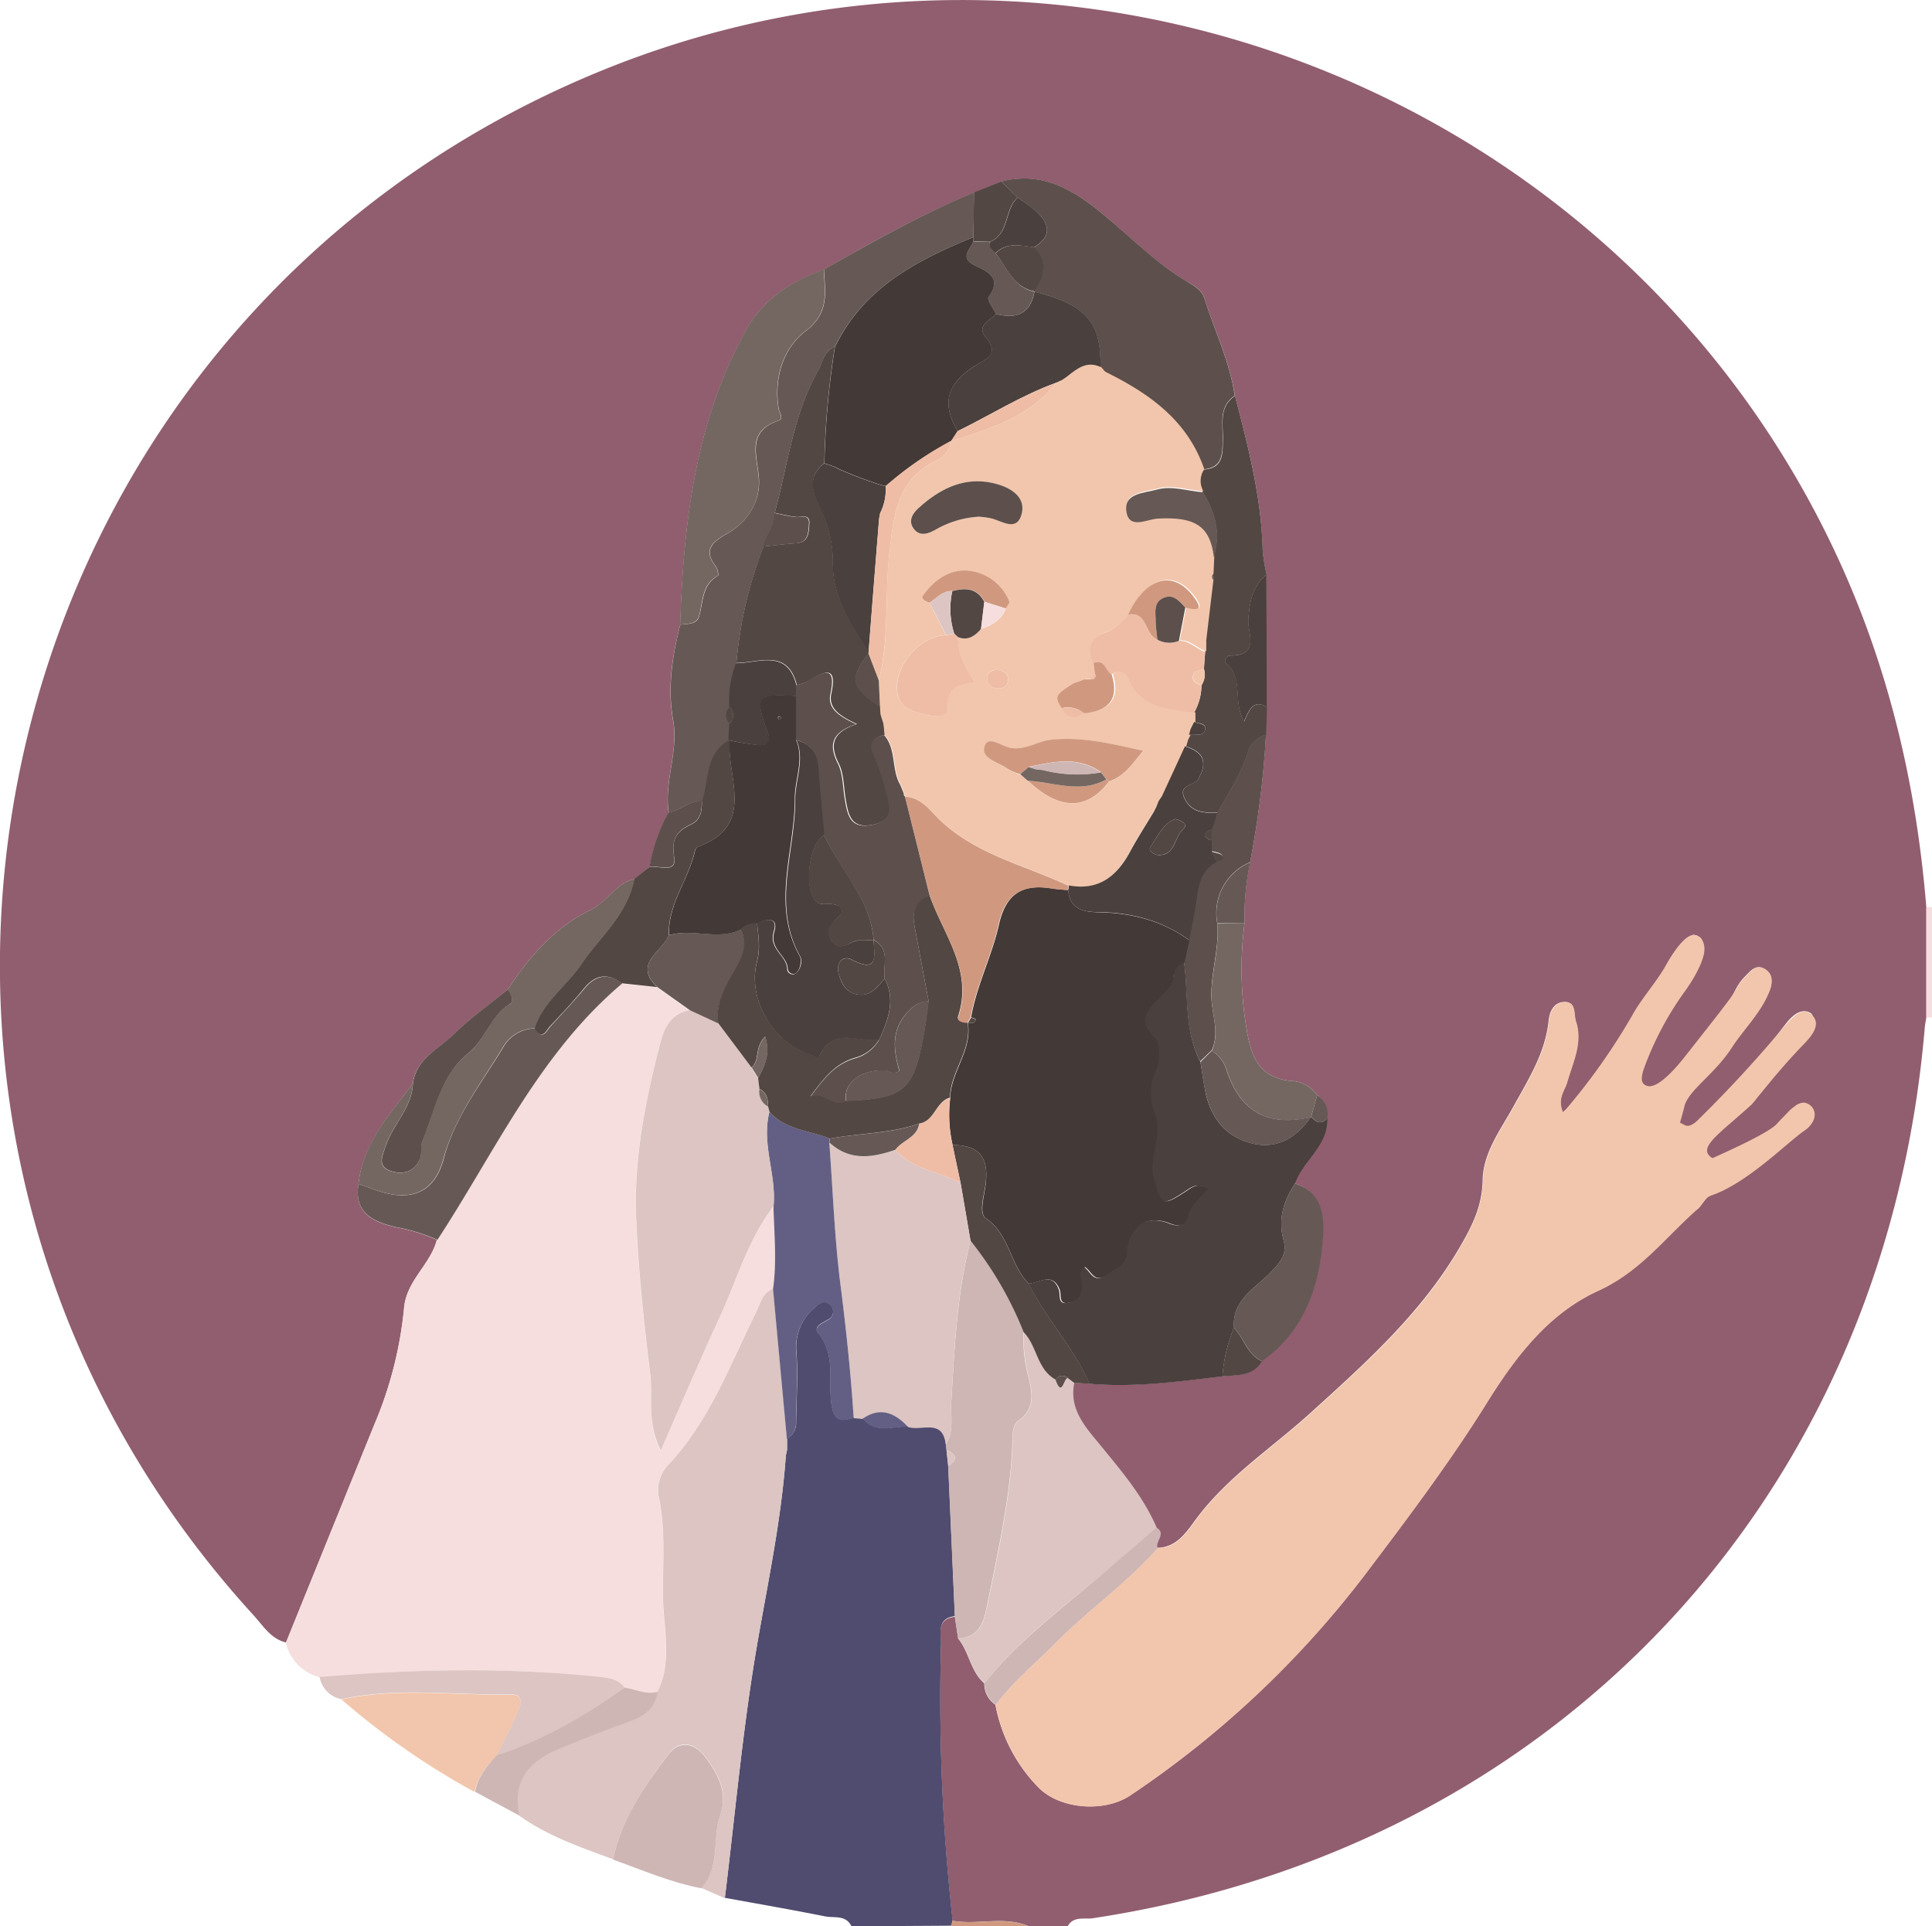 <svg id="Layer_1" data-name="Layer 1" xmlns="http://www.w3.org/2000/svg" viewBox="0 0 348.52 347.46"><defs><style>.cls-1{fill:#915e6f;}.cls-2{fill:#504c6f;}.cls-3{fill:#f6dede;}.cls-4{fill:#d0997f;}.cls-5{fill:#f2c6ac;}.cls-6{fill:#4a403d;}.cls-7{fill:#665955;}.cls-8{fill:#dcc5c2;}.cls-9{fill:#5d504c;}.cls-10{fill:#ceb6b5;}.cls-11{fill:#746761;}.cls-12{fill:#534743;}.cls-13{fill:#635f84;}.cls-14{fill:#433937;}.cls-15{fill:#efbda6;}</style></defs><path class="cls-1" d="M979,714.92h-7c-4.47-1.93-9.21-.17-13.76-1a360,360,0,0,1-2.09-49.79c0-2-.85-4.62,2.5-5.05l.6,3.94c2,2.46,2.22,5.92,4.71,8.07a4.5,4.5,0,0,0,2,3.85,28.82,28.82,0,0,0,7.64,14.8c3.86,4.09,12,4.71,16.69,1.55a176.9,176.9,0,0,0,42.43-39.95c7.69-10.16,15.39-20.38,22.09-31.19,5.2-8.37,11.12-15.91,20-19.93,7-3.2,11.38-10.57,17.88-14.76a20.2,20.2,0,0,0,1.42-1.75c2.19-2.73,3.29-4.1,3.12-4.28s-3.13,1.72-2.93,2.12,3.33-.84,3.69-1a26.66,26.66,0,0,0,12.61-9.81c.52-.77.89-1.42,1.09-1.78a2.65,2.65,0,0,1,.29-.69,2.92,2.92,0,0,1,1.4-1,3.48,3.48,0,0,0-3.56.7,4.56,4.56,0,0,0-.48.78,25.4,25.4,0,0,1-2.18,2.47,26.8,26.8,0,0,1-12.38,6.77c-1-1.13-2.11-2.89-1.82-4.81.44-2.92,3.75-3.14,8.13-7.07,5.14-4.6,3.41-6.84,8.88-11.45,1.38-1.15,3.8-3,3.38-4.06-.23-.6-1.2-.73-1.25-.73-1.57-.19-3,1.54-3.68,2.42-2.18,2.78-11.57,15.38-14.71,18a4.72,4.72,0,0,1-3.12,1.2,2.31,2.31,0,0,1-1.12-.41,2.41,2.41,0,0,1-.82-1.18,8.29,8.29,0,0,1,0-4.86c1-2.89,3.66-5.31,8.45-9.31,0,0,6.75-5.62,8.43-9.49a3.8,3.8,0,0,0,.23-2.93,2.55,2.55,0,0,0-1-1.05c-1.48-.93-2.51.21-3.42,1.17a9.66,9.66,0,0,0-1.77,2.38c-2,3.9-7,12-12.42,17.31-1.44,1.4-3,2.67-4.6,2.35a3.7,3.7,0,0,1-2.68-2.57c-.47-1.65.48-3.23,1.07-4.17a110.1,110.1,0,0,1,8.68-12.19s4-4.62,4.17-7.71a3.34,3.34,0,0,0-.55-2.09,2.11,2.11,0,0,0-.61-.47,1.73,1.73,0,0,0-.79-.18c-.72.1-1.09,1.63-1.13,1.78-1.31,5.29-5.63,9.32-8.32,14.06-2.19,3.87-6.18,9.32-14.08,16.18-1.09-2.54.31-3.9.74-5.41,1-3.62,2.87-7.17,1.6-11-.4-1.21.14-3.54-2-3.51-1.84,0-2.71,1.56-2.9,3.45-.6,5.78-3.66,10.56-6.38,15.49-2.32,4.19-5.42,8.27-5.51,13.2-.09,4.54-1.75,8-4,11.88-6.94,12-17,21-27.07,30.12-6.84,6.21-14.7,11.31-20.4,18.83-1.77,2.33-3.53,5.45-7.28,5.49-.5-1.21,1.66-2.57-.22-3.69-2.35-5.55-6.2-10.06-10-14.67-2.66-3.27-5.84-6.52-4.85-11.42l2.8.16c8.06.72,16-.39,24-1.34,2.63-.25,5.48.08,7.14-2.72,7.72-5.45,10.43-13.54,11-22.36.26-3.79-.11-8.19-5.07-9.7,1.43-4.18,6-6.79,5.81-11.77A3.87,3.87,0,0,0,1024,565a5.93,5.93,0,0,0-4.63-2.56c-6.11-.59-7.34-4.64-8.17-9.84a64.23,64.23,0,0,1-.29-18.62,47.38,47.38,0,0,1,1-11,171,171,0,0,0,2.85-23l.12-5q0-12,0-23.92a29.9,29.9,0,0,1-.72-4.35c-.19-9.55-2.57-18.7-5-27.86-.89-6.15-3.64-11.73-5.49-17.59-.49-1.56-1.87-2.29-3.15-3-5.46-3.25-9.91-7.77-14.73-11.81-5.46-4.59-11.18-8.17-18.77-6.22l-4.94,2c-9.41,3.87-18.26,8.84-27.07,13.88-5.88,2.15-10.87,5.19-14.08,11-9.12,16.58-11.21,34.64-11.82,53.07-1.49,5.63-2.33,11.49-1.31,17.13,1.06,5.79-1.69,11.15-.77,16.77a30.67,30.67,0,0,0-3.43,9.74L900.86,526c-3.38.8-4.91,4.15-7.94,5.61-6.47,3.14-11.06,8.43-14.95,14.36-3.28,2.68-6.77,5.15-9.78,8.11-2.72,2.66-6.72,4.38-7.33,8.82-4.1,5.59-9,10.73-9.79,18.13-.89,5.28,2.72,6.87,6.72,7.79a33.63,33.63,0,0,1,7.43,2.28c-1.17,4.49-5.52,7.38-5.92,12.34A70.87,70.87,0,0,1,854,624.26q-8,19.74-16,39.47c-2.84-.68-4.21-3.16-6-5.07-81.31-89.16-49.75-231.45,61.61-277.92,86-35.87,186.07,3.42,224.69,88.14,9,19.78,13.83,40.58,15.59,62.17V551c-.1.65-.24,1.31-.29,2-7.21,84.54-66.47,147.84-150.16,160.48C981.94,713.66,980,713.07,979,714.92Z" transform="translate(-786.4 -367.46)"/><path class="cls-2" d="M940,714.92c-1-2.11-3.11-1.46-4.75-1.79-6-1.2-12.06-2.25-18.09-3.35,1.82-14.85,3.15-29.78,5.62-44.52,2-11.75,4.55-23.38,5.38-35.29.07-.33.15-.66.22-1v-2a3.2,3.2,0,0,0,1.64-2.88c.05-4.3.37-8.61.05-12.88a9.25,9.25,0,0,1,3.28-7.9c.88-.83,2-1.57,3-.3a1.64,1.64,0,0,1-.67,2.52c-.95.59-2.67,1.2-1.63,2.45,3.11,3.79,1.81,8.34,2.31,12.48.4,3.31,1.6,3.46,4.07,2.7l1.63.15c2.32,2.81,5.4,1.36,8.2,1.46,2.37.8,6.23-1.63,6.77,3.13l.12,1c.1,1,.2,1.94.31,2.91l1.2,27.16c-3.35.43-2.46,3.08-2.5,5.05a360,360,0,0,0,2.09,49.79c-.08.34-.15.68-.23,1Z" transform="translate(-786.4 -367.46)"/><path class="cls-3" d="M1134.92,551l-1,0q0-10,0-19.93l1,0Z" transform="translate(-786.4 -367.46)"/><path class="cls-4" d="M958,714.92c.08-.34.15-.68.23-1,4.55.85,9.29-.91,13.76,1Z" transform="translate(-786.4 -367.46)"/><path class="cls-3" d="M844.06,670a8.43,8.43,0,0,1-6.1-6.22q8-19.74,16-39.47a70.87,70.87,0,0,0,5.31-20.85c.4-5,4.75-7.85,5.92-12.34,10.43-15.91,18.39-33.61,33.35-46.25l6.37.67,5.93,4.21c-3.35.55-4.64,3.13-5.36,5.92-2.67,10.32-4.78,20.79-4.35,31.49.39,9.44,1.39,18.88,2.55,28.27.51,4.11-.71,8.5,1.89,13.7,3.78-8.59,7-16.19,10.47-23.68,3.18-6.85,5.2-14.27,9.89-20.39.11,5,.63,10-.08,14.93-2,.73-2.29,2.63-3.09,4.25-4.71,9.47-8.37,19.54-15.78,27.47a6.59,6.59,0,0,0-1.73,6c1.22,5.92.65,11.91.72,17.86.07,5.72,1.73,11.57-1,17.13-2.09.58-4-.46-6-.75-1-1.55-2.66-1.77-4.36-1.95C877.81,668.16,860.93,668.53,844.06,670Z" transform="translate(-786.4 -367.46)"/><path class="cls-5" d="M995.18,646.68c3.75,0,5.51-3.16,7.28-5.49,5.7-7.52,13.56-12.62,20.4-18.83,10.09-9.13,20.13-18.1,27.07-30.12,2.22-3.86,3.88-7.34,4-11.88.09-4.93,3.19-9,5.51-13.2,2.72-4.93,5.78-9.71,6.38-15.49.19-1.89,1.06-3.42,2.9-3.45,2.11,0,1.57,2.3,2,3.51,1.27,3.84-.57,7.39-1.6,11-.43,1.51-1.83,2.87-.74,5.41a113.25,113.25,0,0,0,12.49-17.58c1.8-3.24,4.42-6,6.18-9.22,0,0,2.85-5.26,4.86-5.22a2.18,2.18,0,0,1,.79.18,2.11,2.11,0,0,1,.61.47,3.34,3.34,0,0,1,.55,2.09c-.19,3-3.65,7.59-3.65,7.59a57,57,0,0,0-7.12,13.38c-.32.88-.91,2.56-.13,3.2a1.68,1.68,0,0,0,.87.36c2.11.18,5.61-4.2,6.36-5.15,5.88-7.45,8.81-11.17,9.45-12.4a8.86,8.86,0,0,1,1.77-2.38c.91-1,1.94-2.1,3.42-1.17s1.36,2.48.77,4c-1.54,3.91-4.64,6.8-6.87,10.27-3,4.61-7.66,7.5-8.46,10.39,0,.17-.8,3-.8,3h0a7.65,7.65,0,0,0,1.07.54c.87.26,1.93-.77,2.28-1.13a228.67,228.67,0,0,0,15.64-17c1.11-1.12,3.06-3.72,4.93-1.69,1.54,1.67-.25,3.75-1.63,5.17-5,5.16-8.91,10.44-9.45,10.92-5,4.53-8.53,6.91-7.89,8.66a1.79,1.79,0,0,0,.93.93c8.08-3.61,10.85-5.33,11.62-6.21.58-.67,1.23-1.29,1.84-1.93a7,7,0,0,1,1.31-1.17,2.7,2.7,0,0,1,1.73-.69,2.23,2.23,0,0,1,1.57,1,2.12,2.12,0,0,1,.32.9,2.5,2.5,0,0,1-.17,1.21,4.34,4.34,0,0,1-1.56,1.87c-3,2-10.35,9.53-16.86,11.75-1.28.44-1.56,1.65-2.42,2.4-5.81,5.07-10.35,11.34-17.88,14.76-8.83,4-14.75,11.56-20,19.93-6.7,10.81-14.4,21-22.09,31.19a176.9,176.9,0,0,1-42.43,39.95c-4.7,3.16-12.83,2.54-16.69-1.55a28.82,28.82,0,0,1-7.64-14.8c3.24-4.22,7.35-7.61,11.07-11.37C982.87,657.68,989.74,653,995.18,646.68Z" transform="translate(-786.4 -367.46)"/><path class="cls-6" d="M1025.83,569.17c.21,5-4.38,7.59-5.81,11.77-2.06,3.13-3.12,6.44-2.06,10.22.73,2.59-.76,4.16-2.46,5.92-2.75,2.84-6.89,4.91-6.48,9.86a28,28,0,0,0-2.09,8.78c-8,.95-15.92,2.06-24,1.34-2.83-6.52-7.84-11.72-11-18.07,1.92-.07,4.28-2.2,5.47,1.1.36,1-.29,2.7,1.62,2.39,1.67-.28,2.46-1.52,2.37-3.28-.05-1.06-.87-2.26.57-3.19,1.16.72,1.64,3,3.89,1.5,1.68-1.09,3.41-1.56,3.65-4.13.44-4.81,3.74-6.89,7.85-5.21,1.61.66,2.86.27,3.16-1.2.47-2.25,2.24-3.48,3.63-5-1.68-1.27-2.75-.41-3.87.32-4.34,2.85-4.53,2.64-5.9-2.31-1.1-3.94,1.81-7.6.16-11.64a9.89,9.89,0,0,1,.15-7.62c.77-1.87,1.1-4.83-.32-6.26-3.13-3.16-.88-4.93,1-7,1-1.1,2.28-2,2.66-3.54a.42.42,0,0,0,0-.64A2.53,2.53,0,0,1,1000,541c.85,6,0,12.33,2.95,18,.34,2,.59,3.92,1,5.84,1.06,4.56,3.8,7.78,8.37,8.87s8-1.12,10.56-4.79l0-.06C1023.8,569.92,1024.73,570.39,1025.83,569.17Z" transform="translate(-786.4 -367.46)"/><path class="cls-7" d="M907.05,514.05c-.92-5.62,1.83-11,.77-16.77-1-5.64-.18-11.5,1.3-17.13,1.3-.2,3,0,3.41-1.56.76-2.64.49-5.68,3.44-7.32a3,3,0,0,0-.49-1.75c-2.38-3-.2-4.5,2.06-5.79,4-2.29,6.14-6.11,5.75-10.26s-2.1-8.21,3.58-10.15c1-.33.11-1.42,0-2.19-.87-5.51.8-10.84,4.86-13.94,4.4-3.36,3.49-7.07,3.31-11.13,8.81-5,17.66-10,27.06-13.88,0,2.69-.07,5.38-.1,8.06-10.25,4.19-19.86,9.18-25,19.78-2,.73-2.15,2.76-3,4.29-4.55,8-5.46,17.07-7.86,25.71.12,2.28-1.67,3.93-2,6.06a76.26,76.26,0,0,0-4.9,21,19,19,0,0,0-1.12,8,2.11,2.11,0,0,0,0,3l-.14,2.92c-4.33,2.5-3.53,7.24-4.84,11.06C910.75,511.89,909.12,513.63,907.05,514.05Z" transform="translate(-786.4 -367.46)"/><path class="cls-8" d="M964,671.07c-2.49-2.15-2.75-5.61-4.71-8.07,3.63-.17,4.59-2.75,5.17-5.69,2-9.9,4.3-19.74,4.63-29.89,0-1.35,0-2.92,1.1-3.72,3.09-2.23,2.45-5.11,1.73-8.05a25.68,25.68,0,0,1-.82-7.9c2.47,2.49,2.37,6.7,5.76,8.57,1.15,3.34,1.47-.26,2.21-.27l1.13.85c-1,4.9,2.19,8.15,4.85,11.42,3.76,4.61,7.61,9.12,10,14.67q-4.31,3.69-8.59,7.39C978.68,657.05,970.33,663,964,671.07Z" transform="translate(-786.4 -367.46)"/><path class="cls-9" d="M967,400.2c7.59-1.95,13.31,1.63,18.77,6.22,4.82,4,9.27,8.56,14.73,11.81,1.28.76,2.66,1.49,3.15,3,1.85,5.86,4.6,11.44,5.49,17.59-3,2.05-2.09,5.18-2.17,8-.06,2.52,0,5-3.44,5.29-3-8.73-9.82-13.58-17.64-17.45-.41-.2-.69-.69-1-1,.17-8.09-2.56-11.21-11.9-13.58,1.62-2.7,2.56-5.39-.07-8,3.42-2.08,2.77-4.36.25-6.63-1-.87-2.11-1.56-3.17-2.34Z" transform="translate(-786.4 -367.46)"/><path class="cls-10" d="M971.05,607.75a25.68,25.68,0,0,0,.82,7.9c.72,2.94,1.36,5.82-1.73,8.05-1.1.8-1.06,2.37-1.1,3.72-.33,10.15-2.66,20-4.63,29.89-.58,2.94-1.54,5.52-5.17,5.69l-.6-3.94-1.2-27.16c1.87-1.18,1.46-2.12-.31-2.91l-.12-1c1.58-2.43.82-5.15,1-7.75.61-9.72,1-19.47,3.47-29A64.67,64.67,0,0,1,971.05,607.75Z" transform="translate(-786.4 -367.46)"/><path class="cls-11" d="M935,416.06c.18,4.06,1.09,7.77-3.31,11.13-4.06,3.1-5.73,8.43-4.86,13.94.12.77,1,1.86,0,2.19-5.68,1.94-4,5.87-3.58,10.15s-1.74,8-5.75,10.26c-2.26,1.29-4.44,2.74-2.06,5.79a3,3,0,0,1,.49,1.75c-3,1.64-2.68,4.68-3.44,7.32-.43,1.51-2.11,1.36-3.41,1.56.62-18.43,2.71-36.49,11.83-53.07C924.16,421.25,929.15,418.21,935,416.06Z" transform="translate(-786.4 -367.46)"/><path class="cls-12" d="M1003.57,452.16c3.49-.25,3.38-2.77,3.44-5.29.08-2.82-.83-5.95,2.17-8,2.4,9.16,4.78,18.31,5,27.86a29.9,29.9,0,0,0,.72,4.35c-2.57,2.16-3.09,4.94-3.3,8.21-.14,2.23,2.17,6.49-3.22,6.41-.76,0-1.28,1-.77,1.42,3.25,2.64,1.1,6.87,3.23,10.47.89-2,1.67-4.1,4.1-2.59,0,1.67-.08,3.33-.11,5a4.6,4.6,0,0,0-3.37,3.37c-1.26,3.84-3.44,7.19-5.41,10.66-2.38.06-4.71,0-5.94-2.55s1.69-2.26,2.42-3.48c1.81-3,1-5-2.36-5.95l.35-1.19.49-.92-.09,0c1-.11,2.53.45,2.86-.84s-1.22-1.06-2-1.45l0-1.63a10.12,10.12,0,0,0,1.37-5,3.55,3.55,0,0,0,.43-2.86c.07-1.05.15-2.1.23-3.15v-1a.92.92,0,0,0,0-1l1.31-11c.08-.1.22-.2.21-.29a3.84,3.84,0,0,0-.16-.67c0-1,.09-2.08.14-3.12,1.34-4.25.31-8.11-2-11.75A3.78,3.78,0,0,1,1003.57,452.16Z" transform="translate(-786.4 -367.46)"/><path class="cls-11" d="M851.07,581c.75-7.4,5.69-12.54,9.79-18.12-.13,4.39-3.58,7.35-4.88,11.24-.57,1.73-1.68,3.7.87,4.58,2.23.76,4.36.16,5.33-2.3.35-.87,0-2,.34-2.89,2.22-5.64,3.38-12.1,8.26-16,3.21-2.56,4-6.73,7.51-8.89.92-.57.31-1.82-.32-2.66,3.89-5.93,8.48-11.22,14.95-14.36,3-1.46,4.56-4.81,7.94-5.61-1.18,6.37-6.17,10.38-9.55,15.39-2.68,3.95-6.91,6.77-8.44,11.56a6.73,6.73,0,0,0-5.49,3c-4,6.68-8.91,12.86-11,20.56-1.44,5.43-5.12,7.57-10.67,6.09C854.17,582.18,852.63,581.54,851.07,581Z" transform="translate(-786.4 -367.46)"/><path class="cls-7" d="M851.07,581c1.56.54,3.1,1.18,4.69,1.61,5.55,1.48,9.23-.66,10.67-6.09,2-7.7,7-13.88,11-20.56a6.73,6.73,0,0,1,5.49-3c1.34,2.37,2.06.41,2.85-.44,2-2.19,4.08-4.36,6-6.68,2.06-2.54,4.28-2.89,6.89-1-15,12.64-22.92,30.34-33.35,46.25a33.63,33.63,0,0,0-7.43-2.28C853.79,587.87,850.18,586.28,851.07,581Z" transform="translate(-786.4 -367.46)"/><path class="cls-12" d="M898.57,544.82c-2.61-1.91-4.83-1.56-6.89,1-1.88,2.32-3.94,4.49-6,6.68-.79.85-1.51,2.81-2.85.44,1.53-4.79,5.76-7.61,8.44-11.56,3.38-5,8.37-9,9.55-15.39.92-.73,1.84-1.46,2.77-2.18,1.71-.23,5,1.29,4.43-1.8-.57-3.27.52-4.63,3-5.8,1.82-.87,2-2.45,2-4.17,1.31-3.82.51-8.56,4.84-11.06l.18.08c-.5,6.81,4.73,15.34-5.77,19.16a1.22,1.22,0,0,0-.55.81c-1.15,5.17-4.89,9.55-4.67,15.15-1.21,3-6.53,5.07-2.1,9.33Z" transform="translate(-786.4 -367.46)"/><path class="cls-9" d="M1006,514c2-3.47,4.15-6.82,5.41-10.66a4.6,4.6,0,0,1,3.37-3.37,172.67,172.67,0,0,1-2.86,23,9.94,9.94,0,0,0-5.94,11c.41,4.37-1.07,8.58-1.06,13,0,3.21,1.57,6.68.07,9.93-.7.67-1.39,1.35-2.08,2-3-5.68-2.1-12-2.95-18l.87-4,1-5.26c.64-3.27.38-6.94,4-8.87.58-.16,1.44-.39,1-1.06-.28-.48-1.27-.54-1.95-.78l-.06-2,.06-2Z" transform="translate(-786.4 -367.46)"/><path class="cls-7" d="M1009,606.94c-.41-5,3.73-7,6.48-9.86,1.7-1.76,3.19-3.33,2.46-5.92-1.06-3.78,0-7.09,2.06-10.22,5,1.51,5.33,5.91,5.07,9.7-.59,8.82-3.3,16.91-11,22.36C1011.43,611.78,1010.82,608.87,1009,606.94Z" transform="translate(-786.4 -367.46)"/><path class="cls-11" d="M1005,557c1.5-3.25-.06-6.72-.07-9.93,0-4.44,1.47-8.65,1.06-13l4.92-.09a64.23,64.23,0,0,0,.29,18.62c.83,5.2,2.06,9.25,8.17,9.84A5.93,5.93,0,0,1,1024,565l-1.08,3.91,0,.06c-7.66,1.79-12.78-.9-15.23-8.5A6.23,6.23,0,0,0,1005,557Z" transform="translate(-786.4 -367.46)"/><path class="cls-12" d="M971.05,607.75a64.67,64.67,0,0,0-9.58-16.5q-.88-5.19-1.78-10.37c-.49-2.3-1-4.61-1.46-6.91,4.43.08,6.53,1.8,6,6.75-.21,2.11-1.4,5.53,0,6.47,4.34,3,4.34,8.46,7.75,11.8,3.13,6.35,8.14,11.55,11,18.07l-2.8-.16-1.13-.85a1.39,1.39,0,0,0-2.21.27C973.42,614.45,973.52,610.24,971.05,607.75Z" transform="translate(-786.4 -367.46)"/><path class="cls-9" d="M878,545.94c.63.84,1.24,2.09.32,2.66-3.47,2.16-4.3,6.33-7.51,8.89-4.88,3.92-6,10.38-8.26,16-.34.87,0,2-.34,2.89-1,2.46-3.1,3.06-5.33,2.3-2.55-.88-1.44-2.85-.87-4.58,1.3-3.89,4.75-6.85,4.88-11.24.61-4.45,4.61-6.17,7.33-8.83C871.2,551.09,874.69,548.62,878,545.94Z" transform="translate(-786.4 -367.46)"/><path class="cls-10" d="M964,671.07c6.38-8.07,14.73-14,22.42-20.69q4.27-3.71,8.59-7.39c1.88,1.12-.28,2.48.22,3.69-5.44,6.27-12.31,11-18.12,16.87-3.72,3.76-7.83,7.15-11.07,11.37A4.5,4.5,0,0,1,964,671.07Z" transform="translate(-786.4 -367.46)"/><path class="cls-6" d="M1014.91,495c-2.43-1.51-3.21.57-4.1,2.59-2.13-3.6,0-7.83-3.23-10.47-.51-.42,0-1.43.77-1.42,5.39.08,3.08-4.18,3.22-6.41.21-3.27.73-6.05,3.3-8.21Q1014.89,483,1014.91,495Z" transform="translate(-786.4 -367.46)"/><path class="cls-12" d="M967,400.2l3,2.87c-2.49,2.17-1.49,6.53-5,8l-3-.09a4.77,4.77,0,0,1,0-.76c0-2.68.07-5.37.1-8.06Z" transform="translate(-786.4 -367.46)"/><path class="cls-9" d="M913,512c0,1.72-.17,3.3-2,4.17-2.44,1.17-3.53,2.53-3,5.8.54,3.09-2.72,1.57-4.43,1.8a30.41,30.41,0,0,1,3.42-9.74C909.12,513.63,910.75,511.89,913,512Z" transform="translate(-786.4 -367.46)"/><path class="cls-7" d="M1010.92,534,1006,534a9.94,9.94,0,0,1,5.94-11A47.38,47.38,0,0,0,1010.92,534Z" transform="translate(-786.4 -367.46)"/><path class="cls-12" d="M1009,606.94c1.8,1.93,2.41,4.84,5.05,6.06-1.66,2.8-4.51,2.47-7.14,2.72A28,28,0,0,1,1009,606.94Z" transform="translate(-786.4 -367.46)"/><path class="cls-7" d="M1022.93,568.88,1024,565a3.87,3.87,0,0,1,1.82,4.2C1024.73,570.39,1023.8,569.92,1022.93,568.88Z" transform="translate(-786.4 -367.46)"/><path class="cls-8" d="M905,672.65c2.74-5.56,1.08-11.41,1-17.13-.07-5.95.5-11.94-.72-17.86a6.59,6.59,0,0,1,1.73-6c7.41-7.93,11.07-18,15.78-27.47.8-1.62,1.1-3.52,3.09-4.25q1.26,13.54,2.5,27.09c0,.65,0,1.3,0,2l-.22,1c-.83,11.91-3.41,23.54-5.38,35.29-2.47,14.74-3.8,29.67-5.62,44.52L912.91,708c3.52-3.74,1.92-8.82,3.4-13.08s-.29-7.35-2.63-10.53c-2.09-2.85-4.87-3-6.67-.56-4.32,5.76-8.52,11.71-10,19-5.89-2.17-11.84-4.21-17-7.91-1.38-6.37,1.9-9.94,7.36-12.13,4.14-1.67,8.27-3.35,12.48-4.82C902.58,677.08,904.54,675.65,905,672.65Z" transform="translate(-786.4 -367.46)"/><path class="cls-10" d="M897,702.89c1.45-7.32,5.65-13.27,10-19,1.8-2.4,4.58-2.29,6.67.56,2.34,3.18,4.08,6.38,2.63,10.53s.12,9.34-3.4,13.08C907.39,707,902.27,704.78,897,702.89Z" transform="translate(-786.4 -367.46)"/><path class="cls-5" d="M872,690.68A135.31,135.31,0,0,1,848,674c10.16-2.21,20.43-.69,30.65-.86,2.28,0,1.81,1.89,1.12,3.34-1.2,2.54-2.46,5-3.69,7.57C874.29,686,872.53,688,872,690.68Z" transform="translate(-786.4 -367.46)"/><path class="cls-8" d="M876.06,684c1.23-2.52,2.49-5,3.69-7.57.69-1.45,1.16-3.37-1.12-3.34-10.22.17-20.49-1.35-30.65.86a4.93,4.93,0,0,1-3.92-4c16.87-1.42,33.75-1.79,50.62,0,1.7.18,3.31.4,4.36,1.95C891.92,677,884.45,681.36,876.06,684Z" transform="translate(-786.4 -367.46)"/><path class="cls-10" d="M876.06,684c8.39-2.67,15.86-7.07,23-12.13,2,.29,3.86,1.33,6,.75-.45,3-2.41,4.43-5.13,5.38-4.21,1.47-8.34,3.15-12.48,4.82-5.46,2.19-8.74,5.76-7.36,12.13l-8-4.3C872.53,688,874.29,686,876.06,684Z" transform="translate(-786.4 -367.46)"/><path class="cls-8" d="M959.69,580.88q.88,5.19,1.78,10.37c-2.52,9.49-2.86,19.24-3.47,29-.17,2.6.59,5.32-1,7.75-.54-4.76-4.4-2.33-6.77-3.13-2.37-2.53-5-3.68-8.2-1.46l-1.63-.15c-.51-7.92-1.32-15.81-2.34-23.69-1.12-8.61-1.41-17.32-2.06-26,3.65,3.38,7.73,2.76,11.9,1.32C951,578.43,955.82,578.76,959.69,580.88Z" transform="translate(-786.4 -367.46)"/><path class="cls-13" d="M936,573.54c.65,8.67.94,17.38,2.06,26,1,7.88,1.83,15.77,2.34,23.69-2.47.76-3.67.61-4.07-2.7-.5-4.14.8-8.69-2.31-12.48-1-1.25.68-1.86,1.63-2.45a1.64,1.64,0,0,0,.67-2.52c-1-1.27-2.1-.53-3,.3a9.25,9.25,0,0,0-3.28,7.9c.32,4.27,0,8.58-.05,12.88a3.2,3.2,0,0,1-1.64,2.88q-1.25-13.54-2.5-27.09c.71-5,.19-10,.08-14.93.54-5.69-2.24-11.24-.74-17,2.91,3.24,7.21,3.32,10.88,4.8A4.06,4.06,0,0,1,936,573.54Z" transform="translate(-786.4 -367.46)"/><path class="cls-13" d="M942,623.37c3.21-2.22,5.83-1.07,8.2,1.46C947.44,624.73,944.36,626.18,942,623.37Z" transform="translate(-786.4 -367.46)"/><path class="cls-8" d="M957.13,629c1.77.79,2.18,1.73.31,2.91C957.33,630.93,957.23,630,957.13,629Z" transform="translate(-786.4 -367.46)"/><path class="cls-13" d="M928.17,630l.22-1Z" transform="translate(-786.4 -367.46)"/><path class="cls-8" d="M925.22,568c-1.5,5.73,1.28,11.28.74,17-4.69,6.12-6.71,13.54-9.89,20.39-3.47,7.49-6.69,15.09-10.47,23.68-2.6-5.2-1.38-9.59-1.89-13.7-1.16-9.39-2.16-18.83-2.55-28.27-.43-10.7,1.68-21.17,4.35-31.49.72-2.79,2-5.37,5.36-5.92l5.12,2.38,6,8,1.19,1.92c.09.65.17,1.29.25,1.94a3,3,0,0,0,1.56,3.17Z" transform="translate(-786.4 -367.46)"/><path class="cls-7" d="M916,552.08l-5.12-2.38-5.93-4.21c-4.43-4.26.89-6.34,2.1-9.34,4.24-1.27,8.77.93,13-1,1.53,2.91.15,5.37-1.25,7.8C917.11,545.77,915.45,548.59,916,552.08Z" transform="translate(-786.4 -367.46)"/><path class="cls-14" d="M972,599c-3.41-3.34-3.41-8.81-7.75-11.8-1.36-.94-.17-4.36,0-6.47.49-5-1.61-6.67-6-6.75a24.2,24.2,0,0,1-.43-8.44c.07-4.75,4-8.59,3.18-13.55h0c.53-.13,1.34.29,1.4-.68,0-.11-.53-.24-.81-.37,1-5.75,3.74-11,5-16.63s4.21-7.46,9.51-6.61c1,.16,2,.21,3,.31.23,3.32,2.58,3.93,5.24,4,6,.08,11.67,1.45,16.62,5.07l-.87,4a2.53,2.53,0,0,0-1.9,2.18c0,.22,0,.43,0,.65-.38,1.56-1.66,2.44-2.66,3.54-1.88,2.11-4.13,3.88-1,7,1.42,1.43,1.09,4.39.32,6.26a9.89,9.89,0,0,0-.15,7.62c1.65,4-1.26,7.7-.16,11.64,1.37,4.95,1.56,5.16,5.9,2.31,1.12-.73,2.19-1.59,3.87-.32-1.39,1.56-3.16,2.79-3.63,5-.3,1.47-1.55,1.86-3.16,1.2-4.11-1.68-7.41.4-7.85,5.21-.24,2.57-2,3-3.65,4.13-2.25,1.45-2.73-.78-3.89-1.5-1.44.93-.62,2.13-.57,3.19.09,1.76-.7,3-2.37,3.28-1.91.31-1.26-1.42-1.62-2.39C976.26,596.79,973.9,598.92,972,599Z" transform="translate(-786.4 -367.46)"/><path class="cls-7" d="M1005,557a6.23,6.23,0,0,1,2.66,3.45c2.45,7.6,7.57,10.29,15.23,8.5-2.58,3.67-6,5.88-10.56,4.79s-7.31-4.31-8.37-8.87c-.45-1.92-.7-3.89-1-5.84C1003.62,558.34,1004.31,557.66,1005,557Z" transform="translate(-786.4 -367.46)"/><path class="cls-9" d="M998.07,543.84c0-.22,0-.43,0-.65A.43.43,0,0,1,998.07,543.84Z" transform="translate(-786.4 -367.46)"/><path class="cls-14" d="M962,410.24a4.77,4.77,0,0,0,0,.76c-.59,1.5-2.58,3,.33,4.36,2.36,1.11,4.88,2.29,2.41,5.71-.32.45.84,2,1.31,3-1,1.29-3.63,2.05-1.79,4.27,2.42,2.93.4,3.7-1.78,5-5.34,3.28-6.25,6.93-3.32,11.89L958,447l0,0a62.1,62.1,0,0,0-11.77,8.12c-.91,0-7.72-2.61-8.79-3.23a12.83,12.83,0,0,0-2.32-.85,156.08,156.08,0,0,1,1.9-21C942.13,419.42,951.74,414.43,962,410.24Z" transform="translate(-786.4 -367.46)"/><path class="cls-12" d="M937,430a156.08,156.08,0,0,0-1.9,21c-2.81,2.19-2.29,4.84-1,7.55a21.88,21.88,0,0,1,2.57,10.34c-.11,6.12,3.14,11.2,6.46,16.11l0,.24c-3.54,4.83-3.28,6,2.1,9.72l.09,1.31.5,1.68.21,2.05c-2,.46-2.87,1.4-1.91,3.57a42,42,0,0,1,2.1,6.11c.74,2.72,2,5.72-2.48,6.56-3.93.75-4.33-2-4.8-4.74-.36-2.13-.3-4.49-1.23-6.33-1.72-3.4-1.16-5.64,3.29-7.11-3-1.41-5.21-2.78-4.64-5.46,1.05-4.91-.86-4.31-3.87-2.4a11.19,11.19,0,0,1-2.34.83c-1.69-6.67-6.8-4-10.92-4a76.26,76.26,0,0,1,4.9-21c1.94-.19,3.87-.47,5.81-.57,2.39-.13,2.36-2,2.47-3.52.14-1.9-1.44-1.12-2.46-1.25-1.28-.15-2.54-.47-3.81-.72,2.4-8.64,3.31-17.73,7.86-25.71C934.8,432.78,935,430.75,937,430Z" transform="translate(-786.4 -367.46)"/><path class="cls-6" d="M919.15,487.09c4.12,0,9.23-2.68,10.92,4l0,1.94c-7.2-.45-7.57,0-5.1,6.71.63,1.72-.32,2.23-1.58,2.16A48.81,48.81,0,0,1,918,501l-.18-.08c0-1,.09-1.95.14-2.92a2,2,0,0,0,0-3A19,19,0,0,1,919.15,487.09Z" transform="translate(-786.4 -367.46)"/><path class="cls-9" d="M926.06,460c1.27.25,2.53.57,3.81.72,1,.13,2.6-.65,2.46,1.25-.11,1.51-.08,3.39-2.47,3.52-1.94.1-3.87.38-5.81.57C924.39,464,926.18,462.3,926.06,460Z" transform="translate(-786.4 -367.46)"/><path class="cls-12" d="M918,495a2,2,0,0,1,0,3A2.11,2.11,0,0,1,918,495Z" transform="translate(-786.4 -367.46)"/><path class="cls-9" d="M976.81,616.32a1.39,1.39,0,0,1,2.21-.27C978.28,616.06,978,619.66,976.81,616.32Z" transform="translate(-786.4 -367.46)"/><path class="cls-5" d="M945.24,496.32l-.09-1.31c-.07-1.6-.15-3.21-.22-4.81,2-7.61,1-15.46,1.93-23.18.77-6.61,1.35-12.83,8.12-16.29,1.47-.75,2.81-1.81,2.95-3.72l0,0c7-2.19,14.14-4.21,18.93-10.45L978,436l1-.65c1.74-1.43,3.48-2.86,6-1.72.35.35.63.84,1,1,7.82,3.87,14.64,8.72,17.64,17.45a3.78,3.78,0,0,0-.15,4c-2.78-.19-5.54-1.25-8.34-.48-2.29.63-5.86.64-5.51,3.78.39,3.56,3.72,1.55,5.72,1.45,6.75-.36,9.42,1.38,10.09,7l-.14,3.12a1,1,0,0,0,0,1l-1.31,11,0,1v1c-1.64-.53-2.85-2.1-4.76-2,.38-2,.77-4,1.15-6,1.69.35,3.51.81,1.56-1.87-3.65-5-8.68-3.7-11.87,3.12a8.59,8.59,0,0,1-4.17,3.28c-2.83,1.05-3.2,3-2.06,5.46l.25,2-.94,1-1,0-1.86.67c-3.35,2.14-3.46,2.38-2.15,4.49.92,2,2.31,2,4,.94,4.33-.44,6.43-2.46,5-7,1.2-.9,2.53-.56,3,.57,2.17,5.62,7.23,5.57,11.9,6.35l0,1.63,0,.07-.63,1.26-.27,1,.08,0-.48.92-.35,1.19q-2.07,4.51-4.15,9l-.6.86L995,513l-.51.91c-1.43,2.38-3,4.71-4.26,7.15-2.39,4.46-5.68,7.15-11.07,6.14-7.82-3.68-16.53-5.57-23.11-11.77-1.84-1.74-3.42-4.13-6.38-4.31a.56.56,0,0,1-.12-.55l-.64-1.54c-1.64-2.78-.66-6.42-2.93-9l-.21-2.05C945.58,497.44,945.41,496.88,945.24,496.32Zm26.6,12c5.7,5.34,10.65,5.38,14.61.12,2.83-.93,4.27-3.26,6.17-5.53-5.77-1.29-11-2.58-16.54-2-2.49.25-4.59,1.89-7.26,1.5-1.64-.23-4.12-2.4-4.79-.37-.78,2.33,2.54,2.93,4.17,4.15a9.89,9.89,0,0,0,2.28,1Zm-8.47-27.39c1.93-.7,3.69-1.6,4.47-3.69.23-.43.75-1,.63-1.27a8.88,8.88,0,0,0-7.44-5.56c-3.3-.31-6.23,1.73-8.18,4.58-.36.53.57,1,1.21,1.2l3,5.83c-4.71.2-9.23,5.31-8.84,10,.26,3.2,2.74,3.77,5.22,4.34,1.68.39,4,.69,3.94-1.42-.18-3.5,2-4,4.83-4.45-1.75-2.73-3.05-5.21-3-8.11C961,483.07,962.27,482.17,963.37,480.91ZM963,460.66a16.29,16.29,0,0,1,2.17.3c2,.47,4.56,2.39,5.46-.64s-1.71-4.79-4.41-5.54c-5.49-1.54-10,.62-14,4.19-1.13,1-2.17,2.35-1,3.87s2.7.87,4,.12A17.58,17.58,0,0,1,963,460.66Zm3.2,27.64c-.91,0-1.66.42-1.72,1.36a1.77,1.77,0,0,0,1.77,1.95c1.09.1,2-.36,2-1.6S967.28,488.45,966.24,488.3Z" transform="translate(-786.4 -367.46)"/><path class="cls-6" d="M978,436l-1.08.49c-6.25,2.27-11.86,5.84-17.79,8.74-2.93-5-2-8.61,3.32-11.89,2.18-1.33,4.2-2.1,1.78-5-1.84-2.22.83-3,1.79-4.27,3.66,1,6.23.07,7-4h0c9.34,2.37,12.07,5.49,11.9,13.58-2.48-1.14-4.22.29-6,1.72Z" transform="translate(-786.4 -367.46)"/><path class="cls-6" d="M965,411.09c3.56-1.49,2.56-5.85,5-8,1.06.78,2.2,1.47,3.17,2.34,2.52,2.27,3.17,4.55-.25,6.63-2.42-.29-4.9-1-7,1.1v0l-1-1Z" transform="translate(-786.4 -367.46)"/><path class="cls-12" d="M966,413.14c2.06-2.07,4.54-1.39,7-1.1,2.63,2.66,1.69,5.35.07,8h0C969.15,419.28,968,415.73,966,413.14Z" transform="translate(-786.4 -367.46)"/><path class="cls-6" d="M996,511.09q2.09-4.51,4.15-9c3.36,1,4.17,2.92,2.36,5.95-.73,1.22-3.67.9-2.42,3.48s3.56,2.61,5.94,2.55l-1,3c-1.64.63-1.73,1.3-.06,2l.06,2c.3.61.6,1.23.91,1.84-3.63,1.93-3.37,5.6-4,8.87l-1,5.26c-5-3.62-10.58-5-16.62-5.07-2.66,0-5-.65-5.24-4a2.4,2.4,0,0,0,.14-.8c5.39,1,8.68-1.68,11.07-6.14,1.31-2.44,2.83-4.77,4.26-7.15L995,513l.42-1.06Zm2.45,4.1c-2.21.74-3.22,3.13-4.53,5.07-.44.63.66,1.44,1.55,1.44,3.06,0,2.74-3.34,4.45-4.76C1000.65,516.32,999.84,515.5,998.44,515.19Z" transform="translate(-786.4 -367.46)"/><path class="cls-15" d="M1001.8,496.05c-4.67-.78-9.73-.73-11.9-6.35-.44-1.13-1.77-1.47-3-.57-1.12-.64-1.19-2.91-3.25-2.08-1.14-2.51-.77-4.41,2.06-5.46a8.59,8.59,0,0,0,4.17-3.28c3.57-.6,3,3.68,5.27,4.53a4.47,4.47,0,0,0,3.89.22c1.91-.12,3.12,1.45,4.76,2-.08,1-.16,2.1-.23,3.15-.88.18-1.94.21-2,1.43,0,.95.84,1.15,1.54,1.43A10.12,10.12,0,0,1,1001.8,496.05Z" transform="translate(-786.4 -367.46)"/><path class="cls-7" d="M1005.38,468c-.67-5.62-3.34-7.36-10.09-7-2,.1-5.33,2.11-5.72-1.45-.35-3.14,3.22-3.15,5.51-3.78,2.8-.77,5.56.29,8.34.48C1005.69,459.85,1006.72,463.71,1005.38,468Z" transform="translate(-786.4 -367.46)"/><path class="cls-6" d="M1000.89,500l.27-1,.63-1.26,0-.07c.76.39,2.3.23,2,1.45S1001.92,499.86,1000.89,500Z" transform="translate(-786.4 -367.46)"/><path class="cls-5" d="M1003.17,491.05c-.7-.28-1.57-.48-1.54-1.43,0-1.22,1.09-1.25,2-1.43A3.55,3.55,0,0,1,1003.17,491.05Z" transform="translate(-786.4 -367.46)"/><path class="cls-6" d="M1000.49,500.86l.48-.92Z" transform="translate(-786.4 -367.46)"/><path class="cls-15" d="M1003.83,484l0-1A.92.92,0,0,1,1003.83,484Z" transform="translate(-786.4 -367.46)"/><path class="cls-7" d="M1005.19,472a1,1,0,0,1,0-1,3.84,3.84,0,0,1,.16.67C1005.41,471.84,1005.27,471.94,1005.19,472Z" transform="translate(-786.4 -367.46)"/><path class="cls-14" d="M918,501a48.81,48.81,0,0,0,5.33.85c1.26.07,2.21-.44,1.58-2.16-2.47-6.71-2.1-7.16,5.1-6.71,0,2.65,0,5.29,0,7.94,1.5,3.6-.26,7.11-.24,10.61,0,9.46-4.3,19.09.89,28.38a2.15,2.15,0,0,1,.13,1.46A2.74,2.74,0,0,1,930,543a1,1,0,0,1-1.49-.83c-.17-2.43-3.35-3.49-2.42-6.66.77-2.61-1.28-2.45-3-1.44a3.88,3.88,0,0,0-3,1.07c-4.19,2-8.72-.24-13,1-.22-5.59,3.52-10,4.67-15.14a1.22,1.22,0,0,1,.55-.81C922.76,516.38,917.53,507.85,918,501Zm9.27-3.9c0-.48-.22-.58-.57-.25,0,0,.09.27.14.41Z" transform="translate(-786.4 -367.46)"/><path class="cls-12" d="M1005.88,522.92c-.31-.61-.61-1.23-.91-1.84.68.24,1.67.3,1.95.78C1007.32,522.53,1006.46,522.76,1005.88,522.92Z" transform="translate(-786.4 -367.46)"/><path class="cls-12" d="M1004.91,519.06c-1.67-.74-1.58-1.41.06-2Z" transform="translate(-786.4 -367.46)"/><path class="cls-15" d="M957.8,565.53a24.2,24.2,0,0,0,.43,8.44c.48,2.3,1,4.61,1.46,6.91-3.87-2.12-8.65-2.45-11.78-6,1.25-1.75,4-2.18,4.3-4.74C955,569.72,955.19,566.14,957.8,565.53Z" transform="translate(-786.4 -367.46)"/><path class="cls-7" d="M966,413.14c2.07,2.59,3.19,6.14,7,6.94-.77,4.07-3.34,5-7,4-.47-1-1.63-2.56-1.31-3,2.47-3.42,0-4.6-2.41-5.71-2.91-1.36-.92-2.86-.33-4.36l3,.09.06,1,1,1Z" transform="translate(-786.4 -367.46)"/><path class="cls-7" d="M952.21,570.12c-.35,2.56-3.05,3-4.3,4.74-4.17,1.44-8.25,2.06-11.9-1.32a4.06,4.06,0,0,0,.09-.7C941.46,571.83,947,572,952.21,570.12Z" transform="translate(-786.4 -367.46)"/><path class="cls-12" d="M952.21,570.12c-5.21,1.83-10.75,1.71-16.11,2.72-3.67-1.48-8-1.56-10.88-4.8-.08-.32-.17-.64-.26-1,0-1.31-.22-2.52-1.56-3.17-.08-.65-.16-1.29-.25-1.94,1.17-2.18,2.25-4.37,1.27-7.48-2,2-.89,4.28-2.46,5.56l-6-8c-.54-3.49,1.12-6.31,2.76-9.16,1.4-2.43,2.78-4.89,1.25-7.8a3.88,3.88,0,0,1,3-1.07c.22,2.27.6,4.46,0,6.83-1.81,6.86,2.83,14.67,9.68,16.83.6.19,1.3.79,1.7,0,2.5-5.15,7-2.06,10.65-2.71a7.23,7.23,0,0,1-4.17,3.27c-3.72,1-5.85,3.76-8.22,7,2.48-1.09,4,2,6.44.8,10.51-.42,12.12-1.79,14-12.13.36-2,.57-3.92.85-5.89q-1.27-6.76-2.54-13.52c-.47-2.52,0-4.59,2.71-5.58,2.45,7.09,7.89,13.47,5.18,21.84-.34,1,.92,1.06,1.7,1.18.83,5-3.11,8.8-3.18,13.55C955.19,566.14,955,569.72,952.21,570.12Z" transform="translate(-786.4 -367.46)"/><path class="cls-11" d="M922,560c1.57-1.28.46-3.57,2.46-5.56,1,3.11-.1,5.3-1.27,7.48Z" transform="translate(-786.4 -367.46)"/><path class="cls-11" d="M923.4,563.9c1.34.65,1.55,1.86,1.56,3.17A3,3,0,0,1,923.4,563.9Z" transform="translate(-786.4 -367.46)"/><path class="cls-4" d="M961,552c-.78-.12-2-.14-1.7-1.18,2.71-8.37-2.73-14.75-5.18-21.84q-2.24-8.93-4.46-17.83c3,.18,4.54,2.57,6.38,4.31,6.58,6.2,15.29,8.09,23.11,11.77a2.4,2.4,0,0,1-.14.8c-1-.1-2-.15-3-.31-5.3-.85-8.32,1.11-9.51,6.61s-4,10.88-5,16.63l-.59,1Z" transform="translate(-786.4 -367.46)"/><path class="cls-12" d="M961,552l.59-1c.28.13.81.26.81.37C962.31,552.28,961.5,551.86,961,552Z" transform="translate(-786.4 -367.46)"/><path class="cls-6" d="M943.09,485.05c-3.32-4.91-6.57-10-6.46-16.11a21.88,21.88,0,0,0-2.57-10.34c-1.3-2.71-1.82-5.36,1-7.55a12.83,12.83,0,0,1,2.32.85c1.07.62,7.88,3.23,8.79,3.23a9.39,9.39,0,0,1-1,4.91l-.18,1Q944,473,943.09,485.05Z" transform="translate(-786.4 -367.46)"/><path class="cls-15" d="M943.09,485.05q.95-12,1.88-24l.18-1a9.39,9.39,0,0,0,1-4.91A62.1,62.1,0,0,1,957.93,447c-.14,1.91-1.48,3-2.95,3.72-6.77,3.46-7.35,9.68-8.12,16.29-.89,7.72,0,15.57-1.93,23.18q-.93-2.46-1.88-4.91Z" transform="translate(-786.4 -367.46)"/><path class="cls-15" d="M959.1,445.27c5.93-2.9,11.54-6.47,17.79-8.74C972.1,442.77,965,444.79,958,447Z" transform="translate(-786.4 -367.46)"/><path class="cls-9" d="M949.64,511.13Q951.86,520,954.1,529c-2.69,1-3.18,3.06-2.71,5.58q1.26,6.76,2.54,13.52c-1.8,0-2.93.87-4.09,2.24-2.79,3.26-2.17,6.86-1.21,10.29-1.21.83-1.86-.05-2.61-.08-4.46-.16-7.59,2.37-7,5.57-2.42,1.2-4-1.89-6.44-.8,2.37-3.27,4.5-6,8.22-7A7.23,7.23,0,0,0,945,555c1.61-3.55,3-7.11,1-11-.41-2.4,1.12-5.35-2-7v0c-.6-7.45-6.07-12.6-9-19-.36-4-.76-8.08-1.07-12.13-.19-2.59-1.39-4.27-3.94-4.93,0-2.65,0-5.29,0-7.94l0-1.94a11.19,11.19,0,0,0,2.34-.83c3-1.91,4.92-2.51,3.87,2.4-.57,2.68,1.63,4.05,4.64,5.46-4.45,1.47-5,3.71-3.29,7.11.93,1.84.87,4.2,1.23,6.33.47,2.73.87,5.49,4.8,4.74,4.44-.84,3.22-3.84,2.48-6.56a42,42,0,0,0-2.1-6.11c-1-2.17-.08-3.11,1.91-3.57,2.27,2.57,1.29,6.21,2.93,9l.64,1.54A.56.56,0,0,0,949.64,511.13Z" transform="translate(-786.4 -367.46)"/><path class="cls-9" d="M943.05,485.29q.94,2.44,1.88,4.91c.07,1.6.15,3.21.22,4.81C939.77,491.3,939.51,490.12,943.05,485.29Z" transform="translate(-786.4 -367.46)"/><path class="cls-9" d="M945.24,496.32c.17.56.34,1.12.5,1.68C945.58,497.44,945.41,496.88,945.24,496.32Z" transform="translate(-786.4 -367.46)"/><path class="cls-15" d="M959.24,482.39c-.06,2.9,1.24,5.38,3,8.11-2.87.48-5,.95-4.83,4.45.11,2.11-2.26,1.81-3.94,1.42-2.48-.57-5-1.14-5.22-4.34-.39-4.72,4.13-9.83,8.84-10l1.45-.27Z" transform="translate(-786.4 -367.46)"/><path class="cls-9" d="M963,460.66a17.58,17.58,0,0,0-7.76,2.3c-1.33.75-2.87,1.37-4-.12s-.14-2.86,1-3.87c4-3.57,8.53-5.73,14-4.19,2.7.75,5.31,2.47,4.41,5.54s-3.5,1.11-5.46.64A16.29,16.29,0,0,0,963,460.66Z" transform="translate(-786.4 -367.46)"/><path class="cls-4" d="M970.48,507.11a9.45,9.45,0,0,1-2.28-.95c-1.63-1.22-5-1.82-4.17-4.15.67-2,3.15.14,4.79.37,2.67.39,4.77-1.25,7.26-1.5,5.54-.57,10.77.72,16.54,2-1.9,2.27-3.34,4.6-6.17,5.53-.14-.13-.27-.25-.42-.37l-1-1.28c-4.15-3-8.6-1.88-13-1Z" transform="translate(-786.4 -367.46)"/><path class="cls-4" d="M983.68,487.05c2.06-.83,2.13,1.44,3.25,2.08,1.44,4.55-.66,6.57-5,7a4.48,4.48,0,0,0-4-.94c-1.31-2.11-1.2-2.35,2.15-4.49L982,490l1,0c.6,0,1.2-.08.94-1Z" transform="translate(-786.4 -367.46)"/><path class="cls-4" d="M954.06,476.17c-.64-.19-1.57-.67-1.21-1.2,1.95-2.85,4.88-4.89,8.18-4.58a8.88,8.88,0,0,1,7.44,5.56c.12.29-.4.84-.63,1.27L964,476c-1.3-2.51-3.42-2.58-5.77-1.94C956.4,474,955.39,475.39,954.06,476.17Z" transform="translate(-786.4 -367.46)"/><path class="cls-12" d="M958.19,474.09c2.35-.64,4.47-.57,5.77,1.94-.2,1.63-.39,3.26-.59,4.88-1.1,1.26-2.34,2.16-4.13,1.48l-.71-.66A14.68,14.68,0,0,1,958.19,474.09Z" transform="translate(-786.4 -367.46)"/><path class="cls-4" d="M995.18,482.84c-2.32-.85-1.7-5.13-5.27-4.53,3.19-6.82,8.22-8.14,11.87-3.12,2,2.68.13,2.22-1.56,1.87-1.11-1.23-2.23-2.67-4.15-1.64-1.6.87-1.24,2.54-1.2,4C994.9,480.56,995.07,481.7,995.18,482.84Z" transform="translate(-786.4 -367.46)"/><path class="cls-4" d="M986.45,508.42c-4,5.26-8.91,5.22-14.61-.12,4.74.24,9.51,2.35,14.19-.25C986.18,508.17,986.31,508.29,986.45,508.42Z" transform="translate(-786.4 -367.46)"/><path class="cls-9" d="M995.18,482.84c-.11-1.14-.28-2.28-.31-3.43,0-1.45-.4-3.12,1.2-4,1.92-1,3,.41,4.15,1.64-.38,2-.77,4-1.15,6A4.47,4.47,0,0,1,995.18,482.84Z" transform="translate(-786.4 -367.46)"/><path class="cls-11" d="M986,508.05c-4.68,2.6-9.45.49-14.19.25l-1.36-1.18,1.51-1.31,1.22.39,1.4.15a25.13,25.13,0,0,0,10.43.42Z" transform="translate(-786.4 -367.46)"/><path class="cls-8" d="M958.19,474.09a14.68,14.68,0,0,0,.34,7.64l-1.45.27-3-5.83C955.39,475.39,956.4,474,958.19,474.09Z" transform="translate(-786.4 -367.46)"/><path class="cls-15" d="M966.24,488.3c1,.15,2,.47,2,1.71s-.89,1.7-2,1.6a1.77,1.77,0,0,1-1.77-1.95C964.58,488.72,965.33,488.34,966.24,488.3Z" transform="translate(-786.4 -367.46)"/><path class="cls-3" d="M963.37,480.91c.2-1.62.39-3.25.59-4.88l3.88,1.19C967.06,479.31,965.3,480.21,963.37,480.91Z" transform="translate(-786.4 -367.46)"/><path class="cls-15" d="M978,495.2a4.48,4.48,0,0,1,4,.94C980.29,497.21,978.9,497.21,978,495.2Z" transform="translate(-786.4 -367.46)"/><path class="cls-15" d="M982,490l-1.86.67Z" transform="translate(-786.4 -367.46)"/><path class="cls-15" d="M983.93,489.06c.26.88-.34.91-.94,1Z" transform="translate(-786.4 -367.46)"/><path class="cls-12" d="M1001.79,497.75l-.63,1.26Z" transform="translate(-786.4 -367.46)"/><path class="cls-4" d="M949.52,510.58l-.64-1.54Z" transform="translate(-786.4 -367.46)"/><path class="cls-12" d="M996,511.09l-.6.86Z" transform="translate(-786.4 -367.46)"/><path class="cls-12" d="M995,513l-.51.91Z" transform="translate(-786.4 -367.46)"/><path class="cls-15" d="M978,436l1-.65Z" transform="translate(-786.4 -367.46)"/><path class="cls-12" d="M966,413.1l-1-1Z" transform="translate(-786.4 -367.46)"/><path class="cls-12" d="M998.44,515.19c1.4.31,2.21,1.13,1.47,1.75-1.71,1.42-1.39,4.74-4.45,4.76-.89,0-2-.81-1.55-1.44C995.22,518.32,996.23,515.93,998.44,515.19Z" transform="translate(-786.4 -367.46)"/><path class="cls-6" d="M946,544c2,3.89.59,7.45-1,11-3.61.65-8.15-2.44-10.65,2.71-.4.81-1.1.21-1.7,0-6.85-2.16-11.49-10-9.68-16.83.63-2.37.25-4.56,0-6.83,1.77-1,3.82-1.17,3,1.44-.93,3.17,2.25,4.23,2.42,6.66A1,1,0,0,0,930,543a2.74,2.74,0,0,0,.88-1.57,2.15,2.15,0,0,0-.13-1.46c-5.19-9.29-.85-18.92-.89-28.38,0-3.5,1.74-7,.24-10.61,2.55.66,3.75,2.34,3.94,4.93.31,4.05.71,8.09,1.07,12.13-3,1.75-3.8,10.76-1.06,12.28.78.43,2,.09,2.9.28,1.18.24,1.9,1.07.89,2.08-1.38,1.37-2.79,2.65-1.26,4.63s3.31-.33,5-.22A23.12,23.12,0,0,0,944,537v0c.1,2.76,1,6.14-4,3.53-1.58-.82-2.83.66-2.31,2.55.43,1.59,1.14,3.16,3,3.66C943.29,547.45,944.59,545.55,946,544Z" transform="translate(-786.4 -367.46)"/><path class="cls-6" d="M927.3,497.14l-.43.16c0-.14-.18-.37-.14-.41C927.08,496.56,927.28,496.66,927.3,497.14Z" transform="translate(-786.4 -367.46)"/><path class="cls-7" d="M939.05,566.08c-.62-3.2,2.51-5.73,7-5.57.75,0,1.4.91,2.61.08-1-3.43-1.58-7,1.21-10.29,1.16-1.37,2.29-2.27,4.09-2.24-.28,2-.49,3.94-.85,5.89C951.17,564.29,949.56,565.66,939.05,566.08Z" transform="translate(-786.4 -367.46)"/><path class="cls-12" d="M945.15,460l-.18,1Z" transform="translate(-786.4 -367.46)"/><path class="cls-12" d="M944,537a23.12,23.12,0,0,1-2.49.09c-1.69-.11-3.35,2.35-5,.22s-.12-3.26,1.26-4.63c1-1,.29-1.84-.89-2.08-.95-.19-2.12.15-2.9-.28-2.74-1.52-1.9-10.53,1.06-12.28C938,524.38,943.43,529.53,944,537Z" transform="translate(-786.4 -367.46)"/><path class="cls-12" d="M946,544c-1.43,1.57-2.73,3.47-5.32,2.76-1.82-.5-2.53-2.07-3-3.66-.52-1.89.73-3.37,2.31-2.55,5,2.61,4.09-.77,4-3.53C947.14,538.63,945.61,541.58,946,544Z" transform="translate(-786.4 -367.46)"/><path class="cls-10" d="M973.21,506.2l-1.22-.39c4.44-.92,8.89-2,13,1a25.09,25.09,0,0,1-10.42-.42Z" transform="translate(-786.4 -367.46)"/><path class="cls-4" d="M973.21,506.2l1.4.15Z" transform="translate(-786.4 -367.46)"/><path class="cls-1" d="M1110.47,561" transform="translate(-786.4 -367.46)"/></svg>